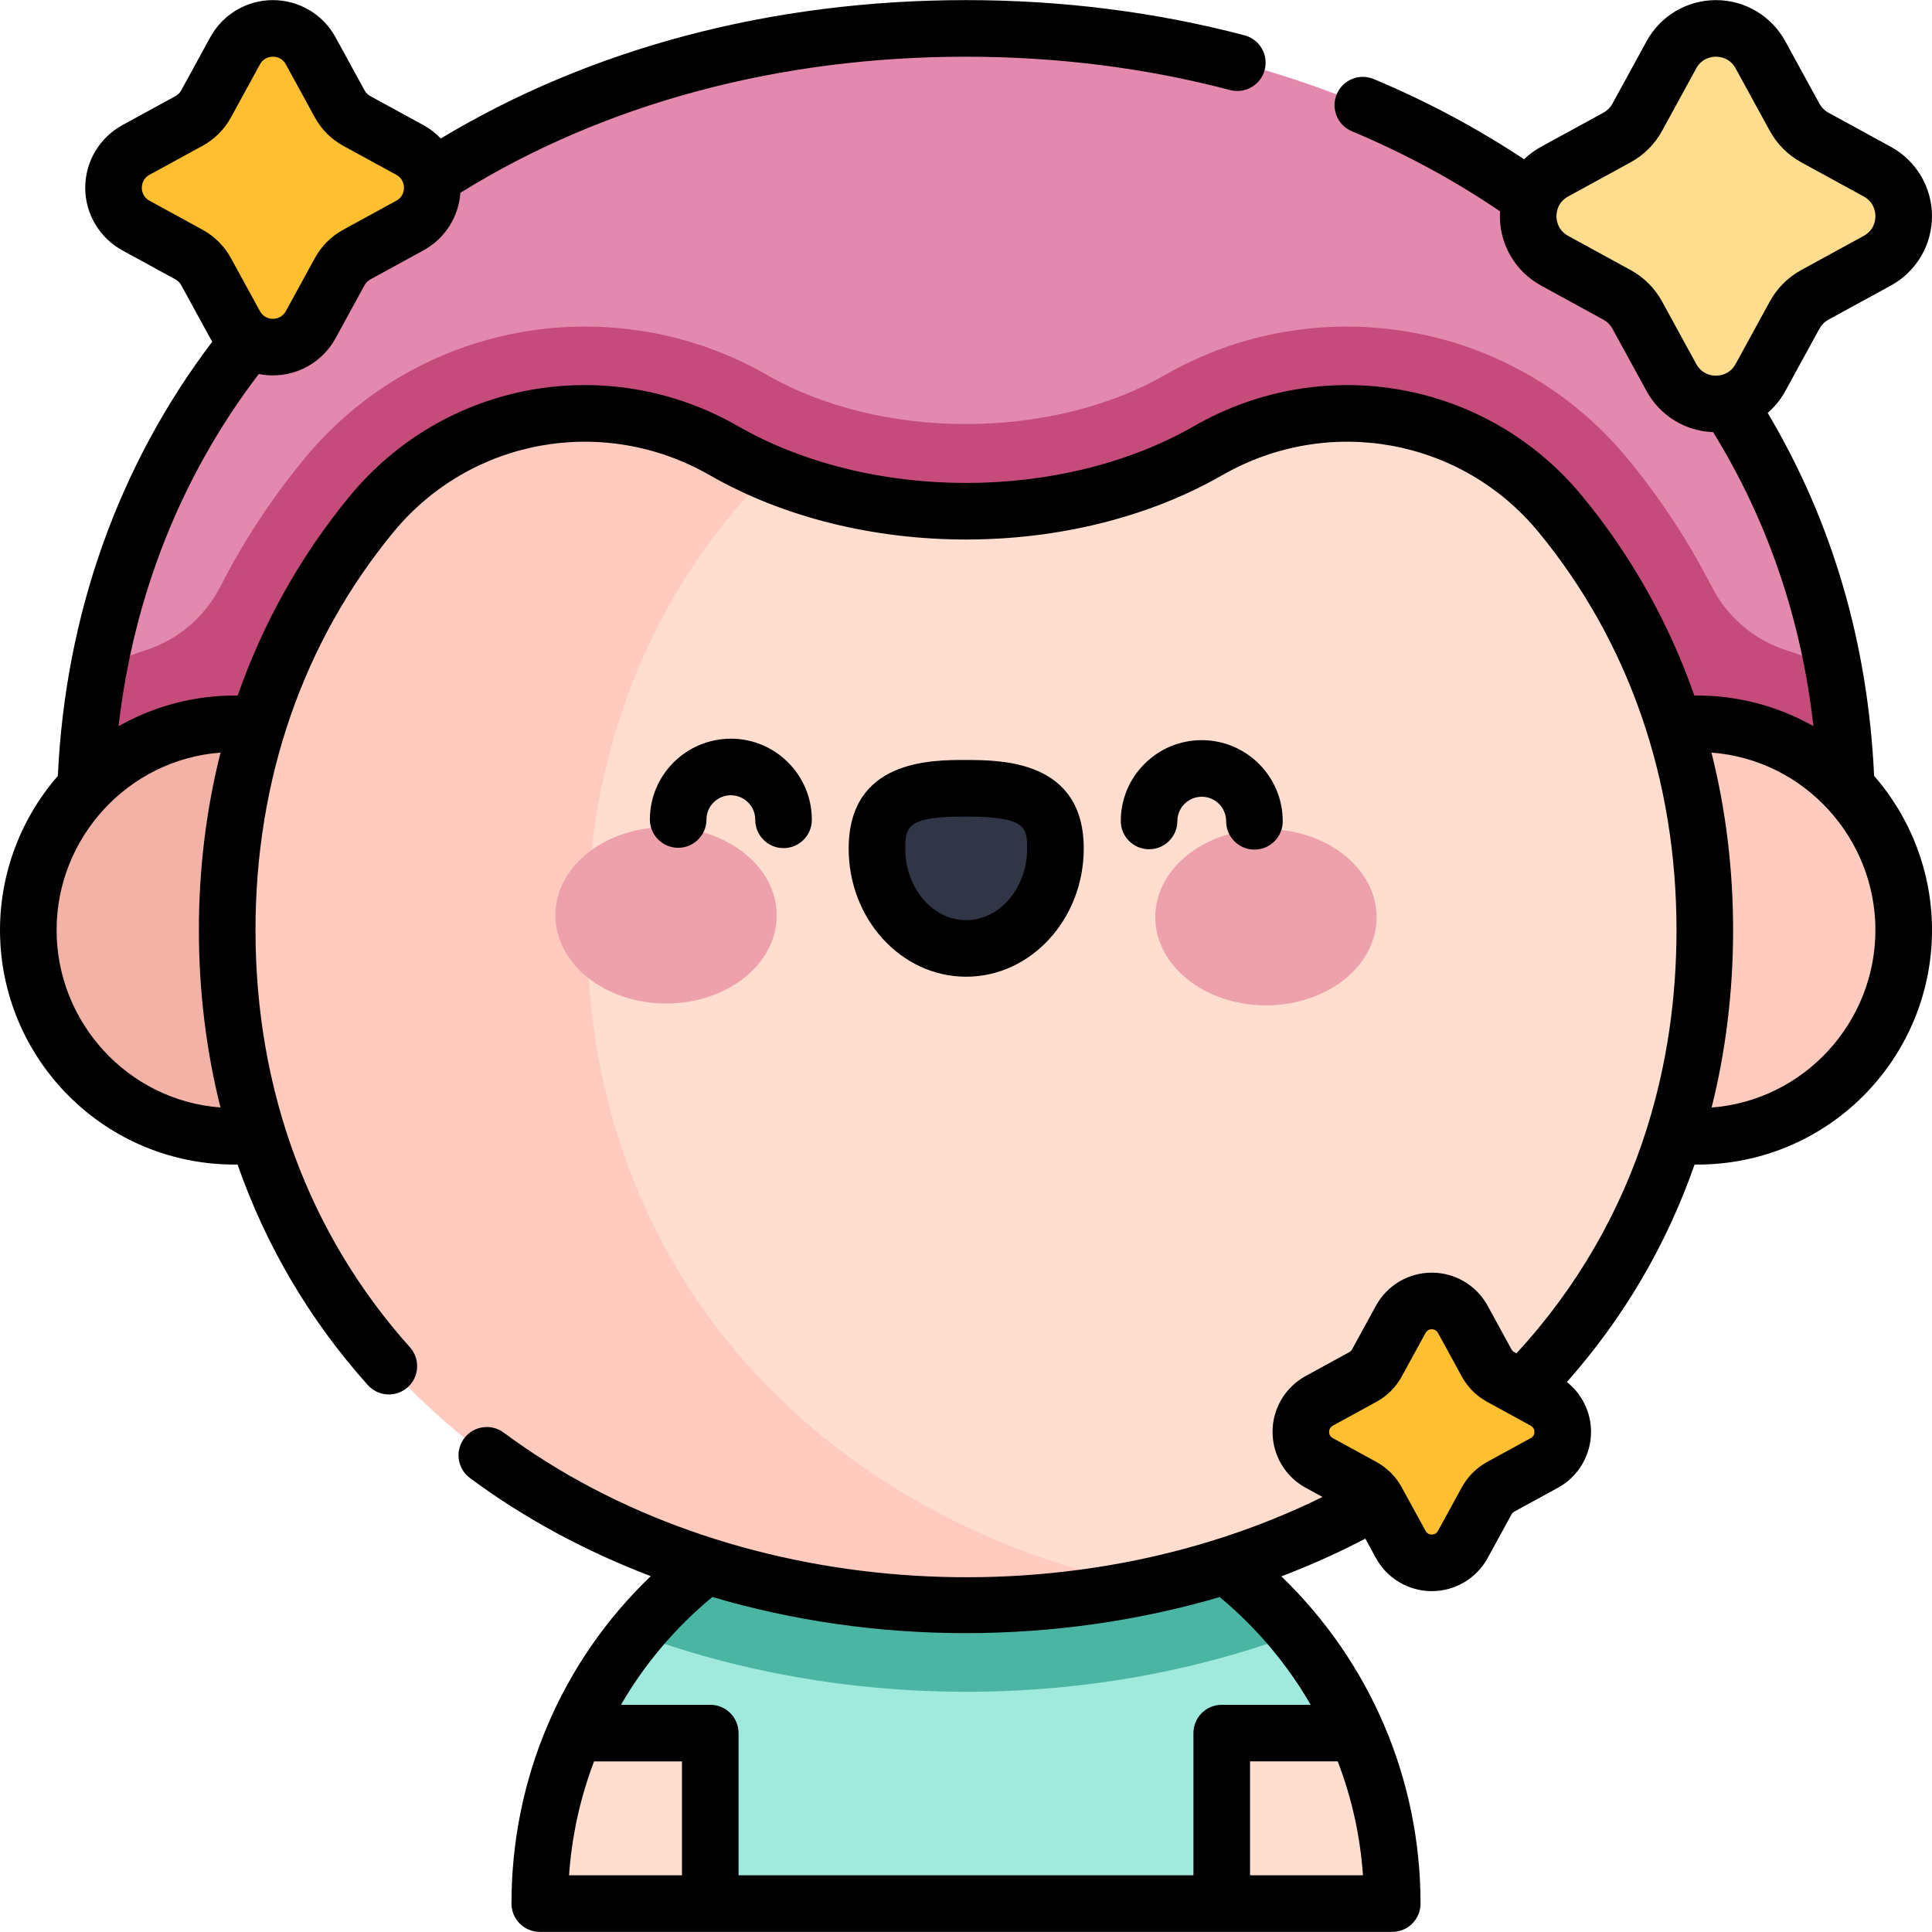 <?xml version="1.0"?>
<svg xmlns="http://www.w3.org/2000/svg" xmlns:xlink="http://www.w3.org/1999/xlink" xmlns:svgjs="http://svgjs.com/svgjs" version="1.1" width="512" height="512" x="0" y="0" viewBox="0 0 512.061 512.061" style="enable-background:new 0 0 512 512" xml:space="preserve" class=""><g><g xmlns="http://www.w3.org/2000/svg"><path d="m168.581 433.034c-6.502 7.943-11.951 16.78-16.11 26.309 39.81 50.279 34.367 43.404 35.778 45.187h135.562c1.741-2.2-9.13 11.531 35.778-45.187-4.162-9.534-9.615-18.376-16.122-26.323l-24.51-12.537h-118.156z" fill="#9fe9dd" data-original="#90daaa" class=""/><path d="m324.936 415.009-21.75-16.418h-96.025l-20.036 16.418c-6.849 5.279-13.068 11.336-18.543 18.025 53.719 20.034 118.772 20.928 174.887-.014-5.473-6.683-11.689-12.735-18.533-18.011z" fill="#4ab5a3" data-original="#6fce91" class=""/><path d="m368.999 504.53h-45.187v-45.187h35.778c6.055 13.827 9.409 29.121 9.409 45.187z" fill="#ffddcf" data-original="#ffddcf" class=""/><path d="m188.249 459.343v45.187h-45.187c0-16.067 3.354-31.36 9.409-45.187z" fill="#ffddcf" data-original="#ffddcf" class=""/><path d="m449.874 191.823 36.15-14.225c-19.051-104.203-114.765-170.129-229.994-170.129-115.228 0-210.942 65.926-229.994 170.128l42.245 14.568z" fill="#e389ad" data-original="#e9a982" class=""/><path d="m22.703 233.406h466.655v-24.733c-.364-10.698-1.502-21.059-3.334-31.075-3.993-2.102-8.174-3.873-12.517-5.249-8.595-2.723-15.725-8.819-19.829-16.847-6.145-12.02-13.576-23.344-22.237-33.871-30.099-36.597-82.132-45.504-122.708-22.231-30.062 17.247-75.09 17.394-105.408-.001-40.369-23.154-92.435-14.572-122.703 22.229-8.659 10.524-16.09 21.85-22.239 33.875-4.104 8.028-11.234 14.123-19.829 16.846-4.345 1.377-8.527 3.147-12.518 5.248-1.831 10.016-2.97 20.377-3.334 31.076v24.733z" fill="#c54b7b" data-original="#de8957" class=""/><path d="m68.282 192.165c18.443 31.747 19.468 70.696 2.722 103.369l-2.722 5.311c-32.395 3.581-60.485-21.96-60.78-53.828-.138-14.885 5.671-28.408 15.201-38.344 11.606-12.11 28.225-18.427 45.579-16.508z" fill="#f2b2a6" data-original="#f2b2a6"/><path d="m504.559 247.017c-.294 31.826-28.339 57.415-60.78 53.828-15.523-34.564-15.523-74.117 0-108.681 32.83-3.629 61.081 22.202 60.78 54.853z" fill="#ffcbbe" data-original="#ffcbbe" class=""/><path d="m413.604 136.303c-22.534-27.399-62.074-34.824-93.377-16.87-32.548 18.673-78.743 21.467-115.585 6.247-57.443 1.452-90.868 65.205-90.868 120.82 0 92.163 56.586 173.983 189.922 173.983 84.366-17.456 148.147-81.415 148.147-173.983-.001-40.015-12.104-78.434-38.239-110.197z" fill="#ffddcf" data-original="#ffddcf" class=""/><path d="m155.614 246.5c0-40.002 12.096-78.425 38.239-110.197 3.271-3.977 6.898-7.512 10.789-10.623-4.432-1.831-8.722-3.903-12.808-6.247-31.059-17.814-70.633-10.785-93.377 16.87-26.143 31.773-38.239 70.195-38.239 110.197 0 108.806 88.311 178.792 195.812 178.792 16.395 0 32.367-1.643 47.665-4.808-84.716-17.518-148.081-81.82-148.081-173.984z" fill="#ffcbbe" data-original="#ffcbbe" class=""/><path d="m335.6 219.749c16.207.05 29.302 10.544 29.261 23.447-.04 12.904-13.205 23.317-29.402 23.266-16.207-.05-29.302-10.544-29.261-23.447s13.205-23.316 29.402-23.266z" fill="#eda1ab" data-original="#eda1ab" class=""/><path d="m256.141 208.924c13.054.04 23.638 1.446 23.598 16.057-.05 14.621-10.674 26.43-23.738 26.389-13.054-.04-23.608-11.919-23.568-26.53.05-14.62 10.644-15.956 23.708-15.916z" fill="#303646" data-original="#303646" class=""/><path d="m176.601 219.247c16.207.05 29.302 10.554 29.261 23.457-.04 12.893-13.205 23.317-29.402 23.266-16.207-.05-29.302-10.554-29.261-23.457.04-12.893 13.205-23.316 29.402-23.266z" fill="#eda1ab" data-original="#eda1ab" class=""/><path id="XMLID_86_" d="m466.594 14.527 9.06 16.565c1.234 2.257 3.09 4.112 5.346 5.346l16.565 9.06c9.328 5.102 9.328 18.499 0 23.6l-16.565 9.059c-2.257 1.234-4.112 3.09-5.346 5.346l-9.06 16.565c-5.102 9.328-18.499 9.328-23.6 0l-9.06-16.565c-1.234-2.257-3.09-4.112-5.346-5.346l-16.565-9.06c-9.328-5.102-9.328-18.499 0-23.6l16.565-9.06c2.257-1.234 4.112-3.09 5.346-5.346l9.06-16.565c5.101-9.327 18.499-9.327 23.6.001z" fill="#ffdd8f" data-original="#f4e386" class=""/><path id="XMLID_85_" d="m82.344 13.468 7.689 14.058c1.047 1.915 2.622 3.49 4.537 4.537l14.058 7.689c7.916 4.33 7.916 15.699 0 20.029l-14.058 7.688c-1.915 1.047-3.49 2.622-4.537 4.537l-7.689 14.058c-4.33 7.916-15.699 7.916-20.029 0l-7.689-14.058c-1.047-1.915-2.622-3.49-4.537-4.537l-14.058-7.689c-7.916-4.33-7.916-15.699 0-20.029l14.058-7.689c1.915-1.047 3.49-2.622 4.537-4.537l7.689-14.058c4.329-7.916 15.699-7.916 20.029.001z" fill="#febf30" data-original="#efd15e" class=""/><path id="XMLID_84_" d="m387.71 349.687 6.318 11.551c.861 1.574 2.155 2.868 3.728 3.728l11.551 6.318c6.505 3.558 6.505 12.9 0 16.458l-11.551 6.318c-1.574.861-2.868 2.155-3.728 3.728l-6.318 11.551c-3.558 6.505-12.9 6.505-16.458 0l-6.318-11.551c-.861-1.574-2.155-2.868-3.728-3.728l-11.551-6.318c-6.505-3.558-6.505-12.9 0-16.458l11.551-6.318c1.574-.861 2.868-2.155 3.728-3.728l6.318-11.551c3.558-6.505 12.901-6.505 16.458 0z" fill="#febf30" data-original="#efd15e" class=""/><path d="m256.066 258.87c17.132 0 31.108-15.172 31.172-33.864 0-.001 0-.003 0-.005.064-23.481-21.757-23.548-31.074-23.577-9.324-.023-31.151-.095-31.231 23.396-.052 18.723 13.875 33.998 31.044 34.05zm-16.133-34.004c.02-5.835.668-8.442 15.771-8.442h.413c15.491.047 16.138 2.651 16.121 8.536-.038 10.438-7.288 18.91-16.173 18.91-.014 0-.028 0-.042 0-8.901-.027-16.119-8.555-16.09-19.004z" fill="#000000" data-original="#000000" class=""/><path d="m179.744 224.699c4.134 0 7.489-3.346 7.5-7.481.004-1.723.681-3.341 1.904-4.556 1.222-1.214 2.843-1.881 4.566-1.881h.018c3.559.009 6.446 2.92 6.438 6.489-.011 4.142 3.339 7.508 7.481 7.519h.019c4.134 0 7.489-3.345 7.5-7.481.03-11.839-9.569-21.497-21.398-21.527-5.7.009-11.128 2.2-15.193 6.238-4.07 4.042-6.319 9.427-6.334 15.161-.011 4.142 3.339 7.508 7.481 7.519z" fill="#000000" data-original="#000000" class=""/><path d="m304.552 225.09c4.134 0 7.489-3.346 7.5-7.481.004-1.723.681-3.341 1.904-4.556 1.222-1.214 2.843-1.881 4.566-1.881h.018c3.559.009 6.446 2.92 6.438 6.489-.011 4.142 3.339 7.508 7.481 7.519h.019c4.134 0 7.489-3.345 7.5-7.481.03-11.839-9.569-21.497-21.398-21.527-.02 0-.038 0-.058 0-5.71 0-11.084 2.214-15.136 6.238-4.07 4.042-6.319 9.427-6.334 15.161-.011 4.142 3.339 7.508 7.481 7.519z" fill="#000000" data-original="#000000" class=""/><path d="m468.508 109.441c1.856-1.608 3.449-3.548 4.666-5.774l9.06-16.564c.547-1 1.365-1.818 2.365-2.366l16.565-9.06c6.722-3.676 10.896-10.719 10.896-18.38s-4.175-14.704-10.896-18.38l-16.565-9.06c-1-.547-1.818-1.365-2.365-2.365l-9.06-16.565c-3.676-6.722-10.719-10.897-18.38-10.897s-14.704 4.175-18.38 10.897l-9.06 16.564c-.547 1-1.365 1.818-2.365 2.366l-16.565 9.06c-1.659.907-3.161 2.022-4.486 3.298-12.357-8.203-25.719-15.345-39.834-21.258-3.819-1.6-8.215.199-9.815 4.02s.2 8.215 4.021 9.815c13.983 5.857 27.162 12.992 39.262 21.218-.509 8.328 3.905 15.868 10.853 19.667l16.565 9.06c1 .547 1.818 1.365 2.365 2.365l9.06 16.565c3.556 6.502 10.265 10.609 17.635 10.871 14.488 23.49 23.396 49.627 26.585 77.936-9.565-5.434-20.468-8.259-31.569-8.127-6.719-19.227-16.668-37.007-29.668-52.807-25.137-30.564-68.412-38.392-102.902-18.611-35.034 20.1-85.893 20.102-120.929 0-34.487-19.78-77.764-11.952-102.9 18.611-13.001 15.801-22.95 33.581-29.669 52.808-11.1-.132-22.005 2.694-31.571 8.129 3.966-34.592 16.65-66.508 37.165-93.35 8.158 1.644 16.374-2.223 20.334-9.464l7.688-14.057c.361-.659.899-1.197 1.557-1.557l14.059-7.689c5.676-3.104 9.34-8.868 9.791-15.26 38.05-23.611 84.28-36.07 134.013-36.07 24.169 0 47.72 2.974 69.999 8.84 4.002 1.054 8.106-1.338 9.162-5.343 1.055-4.006-1.338-8.108-5.344-9.163-23.524-6.194-48.36-9.334-73.817-9.334-51.368 0-99.311 12.663-139.209 36.677-1.324-1.386-2.861-2.588-4.594-3.536l-14.058-7.688c-.658-.36-1.196-.899-1.557-1.557l-7.692-14.057c-3.32-6.069-9.678-9.839-16.595-9.839s-13.275 3.77-16.595 9.839l-7.688 14.057c-.361.659-.899 1.198-1.557 1.558l-14.059 7.688c-6.068 3.319-9.839 9.678-9.839 16.595s3.771 13.275 9.839 16.594l14.06 7.689c.657.36 1.195.898 1.556 1.556 8.219 14.994 7.556 13.885 8.217 14.952-24.845 32.732-38.942 72.333-40.934 115.103-9.807 11.257-15.329 25.761-15.329 40.839 0 34.29 27.921 62.56 62.971 62.158 7.52 21.532 19.1 41.231 34.507 58.436 2.765 3.086 7.507 3.348 10.59.584 3.086-2.763 3.348-7.505.584-10.59-26.779-29.905-40.935-68.146-40.935-110.586 0-39.928 12.632-76.386 36.532-105.433 20.472-24.892 55.737-31.253 83.852-15.129 39.695 22.774 96.283 22.705 135.856 0 28.117-16.126 63.382-9.764 83.854 15.129 23.899 29.045 36.531 65.503 36.531 105.432 0 18.201-2.582 35.568-7.622 51.827-.077.216-.143.437-.2.662-6.999 22.24-18.632 42.38-34.594 59.708l-.572-.313c-.315-.173-.573-.431-.746-.746l-6.318-11.552c-2.962-5.416-8.636-8.78-14.809-8.78s-11.847 3.364-14.809 8.78l-6.315 11.549c-.174.317-.433.576-.749.749l-11.552 6.318c-5.416 2.962-8.78 8.636-8.78 14.809s3.364 11.847 8.78 14.809l4.46 2.439c-68.179 33.589-157.576 27.05-217.023-17.064-3.327-2.469-8.025-1.773-10.492 1.553-2.469 3.327-1.773 8.024 1.553 10.492 14.306 10.616 30.494 19.354 47.916 26.006-23.599 22.638-36.908 53.597-36.908 86.783 0 4.143 3.357 7.5 7.5 7.5h225.938c4.143 0 7.5-3.357 7.5-7.5 0-33.083-13.422-64.093-36.888-86.728 7.688-2.925 15.125-6.264 22.256-9.994l2.805 5.13c2.962 5.416 8.636 8.78 14.809 8.78s11.847-3.364 14.809-8.78l6.318-11.552c.173-.316.432-.575.746-.747l11.552-6.317c5.416-2.962 8.78-8.636 8.78-14.809 0-5.207-2.4-10.052-6.4-13.22 15.091-17.028 26.444-36.422 33.843-57.633 35.089.379 62.932-27.932 62.932-62.159 0-15.088-5.529-29.602-15.347-40.863-1.625-35.114-11.093-67.425-28.207-96.197zm-414.82-48.551-14.059-7.689c-1.837-1.005-2.036-2.736-2.036-3.434s.199-2.43 2.036-3.435l14.06-7.689c3.179-1.739 5.777-4.338 7.518-7.519l7.688-14.058c1.005-1.838 2.736-2.037 3.435-2.037.697 0 2.429.199 3.435 2.036l7.689 14.06c1.739 3.179 4.338 5.778 7.518 7.518l14.059 7.688c1.837 1.005 2.036 2.736 2.036 3.435 0 .698-.199 2.429-2.036 3.434l-14.06 7.69c-3.179 1.738-5.778 4.338-7.519 7.519l-7.688 14.058c-1.471 2.691-5.366 2.748-6.869 0l-7.689-14.06c-1.74-3.179-4.34-5.779-7.518-7.517zm-38.688 185.61c0-24.409 18.879-45.17 43.452-47.029-7.659 30.28-7.642 63.843-.012 94.068-24.574-1.865-43.44-22.59-43.44-47.039zm425.515-166.595c-1.926-3.521-4.806-6.401-8.328-8.328l-16.565-9.06c-2.781-1.521-3.644-4.612-2.762-7.212.046-.12.097-.239.136-.361.416-1.006 1.191-2.082 2.626-2.867l16.565-9.06c3.522-1.926 6.402-4.806 8.328-8.328l9.06-16.565c1.527-2.793 4.159-3.094 5.22-3.094s3.692.301 5.22 3.094l9.06 16.565c1.926 3.521 4.806 6.401 8.328 8.328l16.565 9.06c2.792 1.527 3.094 4.159 3.094 5.22s-.302 3.693-3.094 5.22l-16.565 9.06c-3.522 1.926-6.402 4.806-8.328 8.328l-9.06 16.565c-1.05 1.92-2.621 2.662-3.846 2.939-2.478.56-5.193-.378-6.594-2.939zm-283.062 386.938h23.296v30.188h-29.927c.729-10.471 2.985-20.619 6.631-30.188zm173.859 30.187v-30.188h23.246c3.717 9.678 5.959 19.787 6.682 30.188zm16.081-45.187h-23.582c-4.143 0-7.5 3.357-7.5 7.5v37.688h-120.562v-37.688c0-4.143-3.357-7.5-7.5-7.5h-23.661c6.204-10.74 14.355-20.418 24.222-28.575 20.953 6.188 43.555 9.581 67.079 9.581 23.139 0 45.991-3.282 67.383-9.562 9.681 8.023 17.858 17.725 24.121 28.556zm58.316-70.682-11.555 6.319c-2.837 1.553-5.155 3.872-6.706 6.708l-6.318 11.552c-.442.808-1.141.978-1.648.978s-1.206-.17-1.648-.978c-2.669-4.874-5.938-10.873-6.454-11.78-1.47-2.626-3.77-4.946-6.574-6.481l-11.552-6.317c-.808-.442-.978-1.141-.978-1.648s.17-1.206.978-1.648l11.552-6.318c2.836-1.551 5.155-3.869 6.71-6.709l6.317-11.552c.442-.808 1.141-.978 1.648-.978s1.206.17 1.648.978l6.318 11.552c1.552 2.838 3.871 5.157 6.709 6.709l11.552 6.318c.808.442.978 1.141.978 1.648s-.169 1.205-.977 1.647zm47.942-87.623c7.467-29.675 7.739-63.3-.042-94.066 24.642 1.866 43.451 22.693 43.451 47.028.001 24.526-18.945 45.169-43.409 47.038z" fill="#000000" data-original="#000000" class=""/></g></g></svg>
